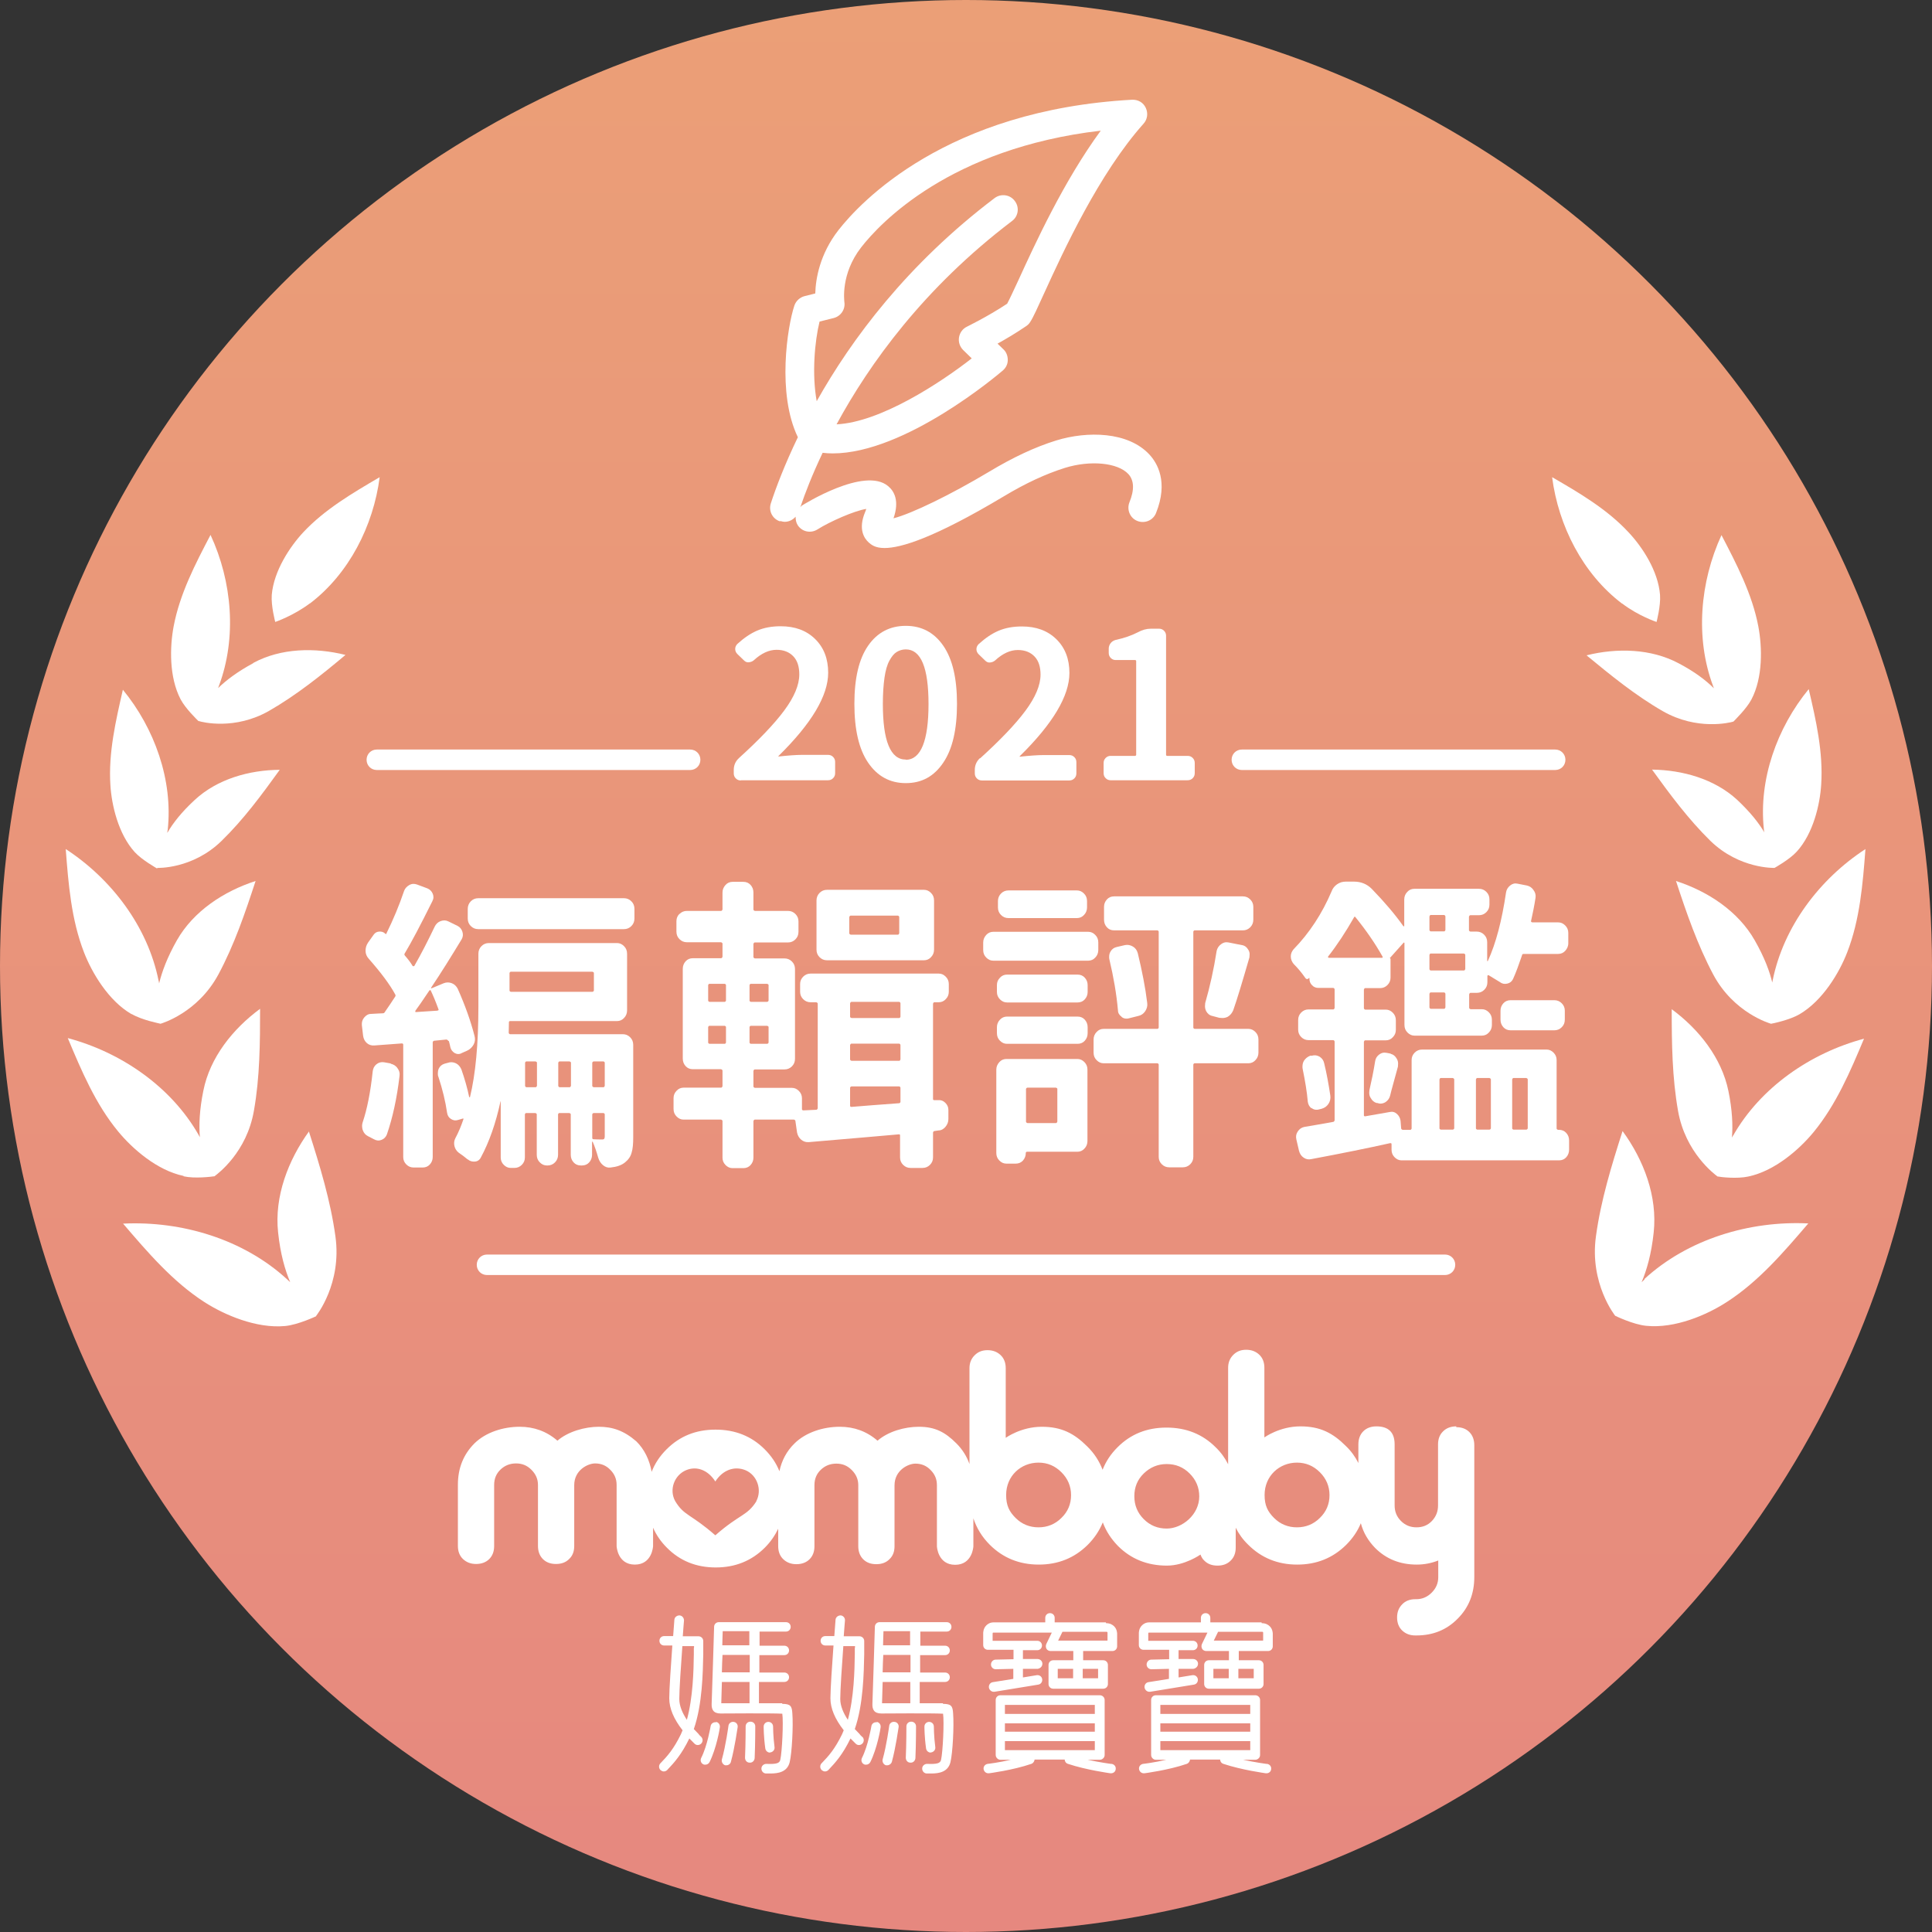 <?xml version="1.0" encoding="UTF-8"?><svg id="_層_2" xmlns="http://www.w3.org/2000/svg" xmlns:xlink="http://www.w3.org/1999/xlink" viewBox="0 0 94.34 94.34"><rect x="0" y="0" width="94.34" height="94.34" fill="#333333" stroke="none"/><defs><style>.cls-1{fill:#fff;}.cls-2{fill:url(#_命名漸層_98);}</style><linearGradient id="_命名漸層_98" x1="16.36" y1="55.1" x2="110.7" y2="55.1" gradientTransform="translate(-7.93 110.7) rotate(-90)" gradientUnits="userSpaceOnUse"><stop offset="0" stop-color="#e6887f"/><stop offset="1" stop-color="#eb9f77"/></linearGradient></defs><g id="_層_4"><circle class="cls-2" cx="47.17" cy="47.17" r="47.17"/><g><path class="cls-1" d="M38.1,25.44c.07,.02,.15,.04,.22,.04,.21,0,.4-.1,.53-.25,0,.14,.02,.28,.1,.41,.21,.33,.64,.42,.97,.21,.6-.38,1.8-.91,2.38-1-.01,.04-.03,.09-.05,.14-.36,.85-.05,1.3,.17,1.5,.12,.1,.3,.27,.77,.27,.79,0,2.39-.47,5.82-2.52,1.08-.65,2.06-1.1,2.98-1.39,1.25-.39,2.59-.26,3.11,.3,.28,.31,.3,.77,.05,1.38-.14,.36,.03,.77,.39,.91,.36,.14,.77-.03,.91-.39,.61-1.52,.06-2.44-.32-2.85-1.04-1.13-3.04-1.16-4.56-.69-1.03,.32-2.1,.82-3.28,1.53-1.89,1.13-3.77,2.04-4.66,2.27,.3-.86,.03-1.33-.26-1.57-1.15-.98-4.17,.92-4.2,.94-.04,.02-.06,.06-.09,.09,.23-.68,.58-1.59,1.09-2.66,.16,.02,.33,.03,.49,.03,3.55,0,8.1-3.87,8.31-4.05,.15-.13,.24-.31,.24-.51,0-.2-.07-.39-.21-.52l-.29-.28c.4-.22,.89-.51,1.39-.85,.08-.05,.15-.12,.2-.2,.16-.24,.37-.72,.7-1.44,.93-2.04,2.67-5.82,4.84-8.25,.19-.21,.23-.51,.11-.77-.12-.26-.37-.41-.67-.4-9.07,.5-13.27,5-14.34,6.37-.91,1.17-1.11,2.37-1.13,3.09l-.52,.13c-.23,.06-.42,.23-.5,.46-.34,1.02-.86,4.3,.17,6.43-.64,1.33-1.07,2.46-1.32,3.23-.12,.37,.08,.76,.45,.88Zm1.93-9.74l.68-.17c.35-.09,.58-.43,.52-.79,0-.06-.19-1.36,.82-2.66,.91-1.17,4.33-4.84,11.7-5.7-1.81,2.47-3.21,5.53-4.02,7.3-.23,.49-.43,.93-.55,1.15-1,.66-1.95,1.11-1.96,1.12-.21,.1-.35,.29-.39,.52-.04,.23,.04,.46,.2,.62l.42,.41c-1.55,1.21-4.47,3.12-6.6,3.22,1.6-2.95,4.26-6.66,8.57-9.93,.31-.23,.37-.67,.13-.98-.23-.31-.67-.37-.98-.14-4.28,3.24-7,6.91-8.69,9.92-.24-1.31-.1-2.92,.14-3.89Z"/><path class="cls-1" d="M22.84,56.61c.1,.09,.22,.12,.35,.11,.13-.01,.23-.08,.29-.2,.41-.76,.73-1.67,.96-2.74h.01v2.74c0,.14,.05,.26,.15,.36,.1,.1,.21,.15,.34,.15h.18c.14,0,.26-.05,.36-.15,.1-.1,.15-.22,.15-.36v-2.11s.02-.06,.06-.06h.45s.07,.02,.07,.06v1.98c0,.15,.05,.27,.15,.37,.1,.1,.21,.15,.34,.15h.04c.14,0,.26-.05,.36-.15,.1-.1,.15-.23,.15-.37v-1.98s.02-.06,.06-.06h.49s.07,.02,.07,.06v1.98c0,.15,.05,.27,.14,.37,.09,.1,.21,.15,.35,.15h.06c.14,0,.26-.05,.35-.15,.09-.1,.14-.23,.14-.37v-.64s.03,0,.03,0c.1,.23,.19,.49,.27,.78,.05,.16,.13,.28,.24,.37s.23,.13,.37,.11c.29-.03,.53-.11,.7-.25,.16-.13,.27-.28,.32-.47,.06-.19,.08-.44,.08-.76v-4.51c0-.15-.05-.27-.15-.37s-.22-.15-.36-.15h-5.51s-.06-.02-.06-.07c0-.13,.01-.3,.01-.51,0-.04,.02-.06,.06-.06h5.22c.13,0,.25-.05,.34-.15,.1-.1,.15-.23,.15-.37v-2.77c0-.15-.05-.27-.15-.37-.1-.1-.21-.15-.34-.15h-6.26c-.14,0-.26,.05-.36,.15-.1,.1-.15,.23-.15,.37v2.58c0,1.84-.14,3.31-.41,4.42,0,0-.02,.01-.02,.01s-.01,0-.02-.01c-.09-.44-.22-.89-.38-1.35-.06-.14-.15-.24-.27-.3-.13-.06-.26-.07-.4-.02l-.15,.04c-.13,.04-.23,.12-.29,.25-.03,.08-.04,.15-.04,.22,0,.06,0,.12,.03,.18,.2,.61,.34,1.19,.42,1.74,.02,.14,.08,.24,.19,.31,.11,.07,.22,.09,.34,.05l.24-.07s.02,0,.03,0c0,0,0,.02,0,.03-.11,.33-.24,.64-.39,.92-.07,.13-.08,.26-.05,.39,.03,.13,.1,.24,.2,.32,.16,.11,.31,.22,.45,.34Zm6.08-4.72s.02-.06,.07-.06h.48s.06,.02,.06,.06v1.13s-.02,.07-.06,.07h-.48s-.07-.02-.07-.07v-1.13Zm0,2.52s.02-.06,.07-.06h.48s.06,.02,.06,.06v1.08c0,.1-.03,.15-.1,.15-.17,0-.31,0-.44-.01-.05,0-.07-.02-.07-.07v-1.14Zm-1.66-2.52s.02-.06,.06-.06h.49s.07,.02,.07,.06v1.13s-.02,.07-.07,.07h-.49s-.06-.02-.06-.07v-1.13Zm-1.62,0s.02-.06,.06-.06h.45s.07,.02,.07,.06v1.13s-.02,.07-.07,.07h-.45s-.06-.02-.06-.07v-1.13Zm-.76-4.38s.02-.06,.06-.06h3.99s.07,.02,.07,.06v.86s-.02,.06-.07,.06h-3.99s-.06-.02-.06-.06v-.86Z"/><path class="cls-1" d="M21.92,50.84c.03,.1,.05,.2,.07,.29,.03,.13,.1,.22,.21,.29,.11,.06,.23,.07,.35,0l.27-.12c.14-.07,.24-.17,.31-.3,.07-.13,.08-.27,.04-.42-.18-.7-.45-1.47-.82-2.3-.07-.13-.16-.22-.29-.27-.13-.05-.26-.05-.39,0l-.6,.25s-.02,0-.02,0c0,0,0-.02,0-.03,.49-.73,.98-1.52,1.49-2.36,.07-.12,.08-.24,.04-.37-.04-.13-.12-.23-.24-.29l-.45-.22c-.12-.06-.25-.06-.38-.01-.13,.05-.22,.14-.28,.26-.32,.67-.65,1.32-1,1.93,0,0-.02,.01-.04,.01-.01,0-.03,0-.04-.01-.1-.17-.23-.34-.38-.51-.03-.04-.03-.07-.01-.1,.32-.53,.77-1.38,1.35-2.55,.07-.13,.07-.25,.02-.37-.05-.12-.14-.21-.26-.26l-.51-.19c-.06-.02-.11-.03-.17-.03-.07,0-.14,.02-.21,.06-.12,.07-.21,.17-.25,.29-.24,.71-.53,1.4-.86,2.07,0,.04-.03,.04-.06,.01-.08-.08-.18-.11-.3-.1s-.2,.06-.27,.16l-.27,.38c-.08,.12-.12,.25-.12,.4,0,.15,.06,.28,.16,.39,.6,.68,1.03,1.26,1.29,1.74,.02,.04,.02,.07,0,.1-.15,.23-.32,.49-.51,.76-.02,.04-.05,.06-.1,.06-.14,0-.33,.02-.58,.03-.13,0-.24,.07-.33,.18s-.12,.23-.11,.37l.06,.51c.02,.15,.08,.27,.18,.36,.1,.09,.22,.13,.37,.12l1.35-.1s.06,0,.06,.06v5.49c0,.14,.05,.26,.15,.36,.1,.1,.22,.15,.36,.15h.44c.14,0,.26-.05,.35-.15,.09-.1,.14-.22,.14-.36v-5.61s.02-.07,.07-.07l.6-.06s.08,.02,.08,.06Zm-.55-1.49l-1.07,.07s-.02,0-.02-.02c0-.01,0-.03,0-.04,.14-.19,.37-.52,.69-1,0,0,.02-.01,.04-.01,.01,0,.02,0,.02,.01,.12,.25,.25,.56,.38,.92,.02,.04,0,.06-.04,.06Z"/><path class="cls-1" d="M19.09,51.93l-.34-.06c-.14-.02-.26,.01-.37,.1s-.16,.2-.18,.34c-.11,1.04-.28,1.87-.49,2.49-.02,.06-.03,.12-.03,.18,0,.07,.01,.14,.04,.22,.05,.13,.13,.22,.25,.28,.1,.05,.2,.1,.29,.15,.12,.07,.25,.08,.37,.03,.13-.05,.21-.14,.26-.26,.28-.81,.49-1.76,.62-2.86,.02-.14-.01-.26-.1-.38-.08-.12-.2-.19-.34-.22Z"/><path class="cls-1" d="M30.47,43.86h-7.12c-.14,0-.26,.05-.36,.15-.1,.1-.15,.23-.15,.37v.47c0,.15,.05,.27,.15,.37s.22,.15,.36,.15h7.12c.14,0,.26-.05,.36-.15s.15-.22,.15-.37v-.47c0-.15-.05-.27-.15-.37-.1-.1-.22-.15-.36-.15Z"/><path class="cls-1" d="M33.18,44.62c-.1,.1-.15,.22-.15,.36v.51c0,.15,.05,.27,.15,.37s.22,.15,.36,.15h1.67s.07,.02,.07,.07v.64s-.02,.07-.07,.07h-1.38c-.14,0-.26,.05-.35,.15s-.14,.22-.14,.37v4.38c0,.15,.05,.27,.14,.37s.21,.15,.35,.15h1.38s.07,.02,.07,.07v.76s-.02,.07-.07,.07h-1.83c-.13,0-.25,.05-.34,.15-.1,.1-.15,.22-.15,.36v.53c0,.15,.05,.27,.15,.37s.21,.15,.34,.15h1.83s.07,.02,.07,.07v1.79c0,.14,.05,.26,.15,.36,.1,.1,.21,.15,.34,.15h.53c.14,0,.26-.05,.35-.15,.09-.1,.14-.22,.14-.36v-1.79s.02-.07,.07-.07h1.91s.07,.02,.07,.07l.08,.56c.03,.15,.1,.26,.2,.35,.11,.09,.23,.13,.37,.12,2.31-.2,3.77-.32,4.4-.38,.04,0,.06,0,.06,.06v1.07c0,.14,.05,.26,.15,.36,.1,.1,.22,.15,.36,.15h.59c.14,0,.26-.05,.36-.15,.1-.1,.15-.22,.15-.36v-1.22s.02-.07,.06-.07l.2-.03c.14,0,.26-.07,.35-.18,.09-.11,.14-.23,.14-.38v-.44c0-.14-.05-.25-.15-.35-.1-.1-.21-.14-.34-.13h-.2s-.06,0-.06-.04v-4.67s.02-.07,.06-.07h.22c.13,0,.25-.05,.34-.15,.1-.1,.15-.22,.15-.36v-.38c0-.14-.05-.26-.15-.36-.1-.1-.21-.15-.34-.15h-6.26c-.14,0-.26,.05-.36,.15-.1,.1-.15,.22-.15,.36v.38c0,.14,.05,.26,.15,.36,.1,.1,.22,.15,.36,.15h.28s.07,.02,.07,.07v5.11s-.02,.07-.07,.07l-.63,.03s-.07,0-.07-.06v-.53c0-.14-.05-.26-.15-.36-.1-.1-.21-.15-.34-.15h-1.81s-.07-.02-.07-.07v-.76s.02-.07,.07-.07h1.45c.14,0,.26-.05,.36-.15s.15-.22,.15-.37v-4.38c0-.15-.05-.27-.15-.37s-.22-.15-.36-.15h-1.45s-.07-.02-.07-.07v-.64s.02-.07,.07-.07h1.62c.14,0,.26-.05,.36-.15s.15-.22,.15-.37v-.51c0-.14-.05-.26-.15-.36-.1-.1-.22-.15-.36-.15h-1.62s-.07-.02-.07-.07v-.83c0-.15-.05-.27-.14-.37s-.21-.15-.35-.15h-.53c-.13,0-.25,.05-.34,.15s-.15,.22-.15,.37v.83s-.02,.07-.07,.07h-1.67c-.14,0-.26,.05-.36,.15Zm8.33,4.37s.02-.07,.07-.07h2.33s.06,.02,.06,.07v.66s-.02,.06-.06,.06h-2.33s-.07-.02-.07-.06v-.66Zm0,2.04s.02-.07,.07-.07h2.33s.06,.02,.06,.07v.7s-.02,.07-.06,.07h-2.33s-.07-.02-.07-.07v-.7Zm0,2.08s.02-.06,.07-.06h2.33s.06,.02,.06,.06v.7s-.02,.06-.06,.06c-.96,.07-1.73,.13-2.33,.18-.05,0-.07-.02-.07-.06v-.88Zm-4.91-5.01s.02-.06,.06-.06h.8s.07,.02,.07,.06v.76s-.02,.06-.07,.06h-.8s-.06-.02-.06-.06v-.76Zm0,2.05s.02-.06,.06-.06h.8s.07,.02,.07,.06v.76s-.02,.06-.07,.06h-.8s-.06-.02-.06-.06v-.76Zm-1.15,.76s-.02,.06-.06,.06h-.75s-.06-.02-.06-.06v-.76s.02-.06,.06-.06h.75s.06,.02,.06,.06v.76Zm-.06-2.87s.06,.02,.06,.06v.76s-.02,.06-.06,.06h-.75s-.06-.02-.06-.06v-.76s.02-.06,.06-.06h.75Z"/><path class="cls-1" d="M40.38,43.45c-.14,0-.26,.05-.36,.15-.1,.1-.15,.23-.15,.37v2.4c0,.15,.05,.27,.15,.37,.1,.1,.22,.15,.36,.15h4.74c.13,0,.25-.05,.34-.15,.1-.1,.15-.23,.15-.37v-2.4c0-.15-.05-.27-.15-.37-.1-.1-.21-.15-.34-.15h-4.74Zm3.53,2.12s-.02,.07-.06,.07h-2.31s-.07-.02-.07-.07v-.79s.02-.07,.07-.07h2.31s.06,.02,.06,.07v.79Z"/><path class="cls-1" d="M52.59,43.48h-3.35c-.14,0-.26,.05-.36,.15-.1,.1-.15,.23-.15,.37v.31c0,.15,.05,.27,.15,.37,.1,.1,.22,.15,.36,.15h3.35c.13,0,.25-.05,.34-.15,.1-.1,.15-.23,.15-.37v-.31c0-.15-.05-.27-.15-.37-.1-.1-.21-.15-.34-.15Z"/><path class="cls-1" d="M60.96,50.24h-2.63s-.06-.02-.06-.06v-4.69s.02-.06,.06-.06h2.36c.14,0,.26-.05,.36-.15,.1-.1,.15-.23,.15-.37v-.63c0-.14-.05-.26-.15-.36-.1-.1-.22-.15-.36-.15h-6.29c-.14,0-.26,.05-.35,.15-.09,.1-.14,.22-.14,.36v.63c0,.15,.05,.27,.14,.37,.09,.1,.21,.15,.35,.15h2.12s.06,.02,.06,.06v4.69s-.02,.06-.06,.06h-2.63c-.13,0-.25,.05-.34,.15-.1,.1-.15,.23-.15,.37v.64c0,.15,.05,.27,.15,.37,.1,.1,.21,.15,.34,.15h2.63s.06,.02,.06,.06v4.51c0,.14,.05,.26,.15,.36,.1,.1,.22,.15,.36,.15h.67c.14,0,.26-.05,.36-.15,.1-.1,.15-.22,.15-.36v-4.51s.02-.06,.06-.06h2.63c.13,0,.25-.05,.34-.15,.1-.1,.15-.23,.15-.37v-.64c0-.15-.05-.27-.15-.37-.1-.1-.21-.15-.34-.15Z"/><path class="cls-1" d="M54.76,49.65c.07,.06,.15,.09,.24,.09,.04,0,.07,0,.1-.01l.48-.12c.14-.03,.25-.1,.34-.23,.08-.12,.12-.26,.1-.4-.09-.75-.25-1.56-.46-2.43-.04-.15-.12-.26-.24-.33-.12-.07-.25-.1-.39-.07l-.39,.09c-.14,.03-.24,.1-.31,.22-.05,.08-.07,.17-.07,.26,0,.04,0,.08,.01,.12,.21,.88,.35,1.71,.42,2.49,0,.14,.07,.24,.18,.32Z"/><path class="cls-1" d="M60.64,46.15l-.65-.13s-.07-.01-.1-.01c-.09,0-.18,.03-.27,.1-.11,.08-.18,.19-.21,.32-.14,.9-.33,1.75-.56,2.55,0,.05-.01,.1-.01,.15,0,.09,.02,.17,.06,.25,.07,.12,.16,.2,.3,.23l.34,.09c.06,0,.11,.01,.16,.01,.08,0,.17-.02,.25-.06,.12-.07,.21-.18,.27-.32,.18-.51,.44-1.37,.79-2.58,0-.05,.01-.1,.01-.15,0-.08-.02-.16-.07-.23-.07-.12-.16-.19-.29-.22Z"/><path class="cls-1" d="M52.61,51.71h-3.47c-.13,0-.25,.05-.34,.15s-.15,.22-.15,.37v4.07c0,.15,.05,.27,.15,.37,.1,.1,.21,.15,.34,.15h.46c.14,0,.26-.05,.35-.15,.09-.1,.14-.23,.14-.37,0-.04,.02-.06,.07-.06h2.45c.13,0,.25-.05,.34-.15,.1-.1,.15-.23,.15-.37v-3.49c0-.15-.05-.27-.15-.37s-.21-.15-.34-.15Zm-.98,3.06s-.02,.07-.07,.07h-1.39s-.07-.02-.07-.07v-1.6s.02-.06,.07-.06h1.39s.07,.02,.07,.06v1.6Z"/><path class="cls-1" d="M53.48,46.76c.1-.1,.15-.23,.15-.37v-.37c0-.15-.05-.27-.15-.37-.1-.1-.21-.15-.34-.15h-4.64c-.13,0-.25,.05-.34,.15s-.15,.22-.15,.37v.37c0,.15,.05,.27,.15,.37,.1,.1,.21,.15,.34,.15h4.64c.13,0,.25-.05,.34-.15Z"/><path class="cls-1" d="M53.11,48.1c0-.14-.05-.26-.14-.36-.09-.1-.21-.15-.35-.15h-3.45c-.13,0-.25,.05-.34,.15-.1,.1-.15,.22-.15,.36v.34c0,.14,.05,.26,.15,.36,.1,.1,.21,.15,.34,.15h3.45c.14,0,.26-.05,.35-.15,.09-.1,.14-.22,.14-.36v-.34Z"/><path class="cls-1" d="M53.11,50.16c0-.15-.05-.27-.14-.37-.09-.1-.21-.15-.35-.15h-3.45c-.13,0-.25,.05-.34,.15-.1,.1-.15,.23-.15,.37v.29c0,.15,.05,.27,.15,.37s.21,.15,.34,.15h3.45c.14,0,.26-.05,.35-.15s.14-.22,.14-.37v-.29Z"/><path class="cls-1" d="M73.76,48.84c-.14,0-.26,.05-.35,.15-.09,.1-.14,.22-.14,.36v.44c0,.15,.05,.27,.14,.37s.21,.15,.35,.15h2.14c.14,0,.26-.05,.36-.15s.15-.22,.15-.37v-.44c0-.14-.05-.26-.15-.36-.1-.1-.22-.15-.36-.15h-2.14Z"/><path class="cls-1" d="M67.91,51.45l-.2-.04s-.08-.01-.11-.01c-.08,0-.17,.03-.25,.09-.11,.08-.18,.19-.2,.32-.08,.51-.18,.98-.28,1.42,0,.04-.01,.08-.01,.12,0,.1,.02,.19,.07,.26,.07,.13,.16,.21,.29,.25h.04s.09,.03,.14,.03c.08,0,.17-.02,.25-.07,.12-.08,.2-.19,.23-.32s.09-.36,.18-.68,.15-.56,.2-.73c0-.05,.01-.1,.01-.15,0-.09-.02-.17-.07-.25-.07-.12-.16-.2-.29-.23Z"/><path class="cls-1" d="M64.04,54.1c.07,.06,.15,.09,.24,.09,.03,0,.06,0,.1-.01l.16-.04c.14-.04,.25-.12,.33-.24,.08-.12,.11-.26,.09-.4-.08-.53-.17-1.05-.3-1.58-.03-.14-.1-.24-.22-.32-.12-.07-.25-.09-.38-.05h-.08c-.13,.05-.23,.13-.31,.25-.05,.09-.07,.18-.07,.28,0,.04,0,.08,.01,.12,.12,.59,.21,1.12,.25,1.6,.02,.14,.08,.24,.18,.32Z"/><path class="cls-1" d="M76.16,55.17h-.08s-.07-.02-.07-.06v-3.35c0-.14-.05-.26-.15-.36-.1-.1-.21-.15-.34-.15h-6.08c-.14,0-.26,.05-.36,.15-.1,.1-.15,.22-.15,.36v3.35s-.02,.06-.06,.06h-.38s-.06-.02-.07-.06l-.03-.38c-.02-.14-.08-.25-.18-.34-.1-.09-.22-.12-.35-.09l-1.2,.21s-.06,0-.06-.04v-3.6s.02-.07,.06-.07h1.01c.13,0,.25-.05,.34-.15,.1-.1,.15-.22,.15-.36v-.47c0-.15-.05-.27-.15-.37s-.21-.15-.34-.15h-1.01s-.06-.02-.06-.07v-.91s.02-.07,.06-.07h.73c.14,0,.26-.05,.36-.15,.1-.1,.15-.22,.15-.36v-.92s-.01-.03-.04-.03h0l.68-.76s.02-.01,.03,0c0,0,.01,.01,.01,.02v4c0,.15,.05,.27,.15,.37,.1,.1,.21,.15,.34,.15h3.29c.13,0,.25-.05,.34-.15,.1-.1,.15-.23,.15-.37v-.25c0-.15-.05-.27-.15-.37s-.21-.15-.34-.15h-.55s-.07-.02-.07-.07v-.66s.02-.07,.07-.07h.31c.14,0,.26-.05,.36-.15s.15-.22,.15-.37v-.31s.02-.05,.06-.03c.2,.12,.38,.23,.56,.34,.1,.08,.22,.1,.35,.07,.13-.03,.22-.1,.28-.22,.15-.33,.29-.72,.44-1.16,0-.05,.04-.07,.08-.07h1.69c.13,0,.25-.05,.34-.15s.15-.22,.15-.37v-.51c0-.14-.05-.26-.15-.36-.1-.1-.21-.15-.34-.15h-1.27s-.07-.02-.06-.06c.08-.36,.16-.74,.22-1.14,.02-.14-.01-.26-.1-.38-.08-.12-.19-.19-.32-.22l-.46-.09c-.13-.03-.25,0-.36,.09-.11,.09-.18,.2-.2,.34-.2,1.36-.49,2.48-.89,3.35,0,0-.02,0-.03,0v-.92c0-.15-.05-.27-.15-.37s-.22-.15-.36-.15h-.31s-.07-.02-.07-.07v-.66s.02-.07,.07-.07h.42c.14,0,.26-.05,.36-.15s.15-.22,.15-.37v-.25c0-.15-.05-.27-.15-.37-.1-.1-.22-.15-.36-.15h-3.16c-.13,0-.25,.05-.34,.15-.1,.1-.15,.23-.15,.37v1.29s0,.02-.01,.02c0,0-.02,0-.03,0-.4-.57-.92-1.18-1.55-1.83-.23-.23-.52-.35-.86-.35h-.41c-.15,0-.29,.04-.42,.13-.13,.09-.22,.21-.27,.35-.46,1.08-1.08,2.03-1.86,2.83-.08,.1-.13,.21-.13,.34,0,.14,.05,.26,.14,.37,.21,.21,.4,.44,.56,.67,.06,.09,.12,.09,.2,.01,0,0,.01,0,.01,.01v.03c0,.13,.04,.23,.13,.32,.08,.09,.19,.13,.31,.13h.73s.06,.02,.06,.07v.91s-.02,.07-.06,.07h-1.21c-.14,0-.26,.05-.36,.15s-.15,.22-.15,.37v.47c0,.14,.05,.26,.15,.36,.1,.1,.22,.15,.36,.15h1.21s.06,.02,.06,.07v3.85s-.02,.06-.06,.07c-.6,.11-1.08,.19-1.43,.25-.13,.03-.23,.1-.31,.22s-.1,.24-.07,.38l.13,.56c.04,.15,.11,.26,.23,.34s.24,.1,.37,.07c1.49-.28,2.78-.54,3.85-.78,.05,0,.07,0,.07,.06v.26c0,.15,.05,.27,.15,.37,.1,.1,.21,.15,.34,.15h7.69c.14,0,.26-.05,.35-.15,.09-.1,.14-.23,.14-.37v-.45c0-.15-.05-.27-.14-.37-.09-.1-.21-.15-.35-.15Zm-6.36-10.42s.02-.07,.06-.07h.66s.06,.02,.06,.07v.66s-.02,.07-.06,.07h-.66s-.06-.02-.06-.07v-.66Zm0,1.88s.02-.07,.06-.07h1.62s.07,.02,.07,.07v.69s-.02,.07-.07,.07h-1.62s-.06-.02-.06-.07v-.69Zm0,1.9s.02-.07,.06-.07h.66s.06,.02,.06,.07v.66s-.02,.07-.06,.07h-.66s-.06-.02-.06-.07v-.66Zm-4.92-1.76s-.05-.02-.03-.06c.44-.56,.86-1.2,1.27-1.92,.02-.04,.04-.04,.07,0,.52,.64,.96,1.28,1.32,1.92,.02,.04,0,.06-.03,.06h-2.6Zm6.13,8.33s-.02,.06-.07,.06h-.59s-.06-.02-.06-.06v-2.39s.02-.07,.06-.07h.59s.07,.02,.07,.07v2.39Zm1.79,0s-.02,.06-.07,.06h-.6s-.06-.02-.06-.06v-2.39s.02-.07,.06-.07h.6s.07,.02,.07,.07v2.39Zm1.8,0s-.02,.06-.07,.06h-.63s-.06-.02-.06-.06v-2.39s.02-.07,.06-.07h.63s.07,.02,.07,.07v2.39Z"/><path class="cls-1" d="M15.1,55.23c-1.03,1.42-1.71,3.2-1.52,4.95,.11,1.05,.34,1.84,.59,2.43-.05-.05-.1-.09-.15-.14-2.12-1.95-5.13-2.86-8.01-2.72,1.2,1.4,2.42,2.83,3.97,3.83,.98,.63,2.54,1.3,3.94,1.17,.64-.06,1.52-.48,1.52-.48v-.02h0s1.26-1.56,.94-3.87c-.24-1.75-.76-3.45-1.3-5.14Z"/><path class="cls-1" d="M8.97,57.44c.54,.12,1.35,.02,1.48,0h.02c.17-.13,1.58-1.17,1.93-3.21,.29-1.64,.3-3.31,.3-4.97-1.33,.98-2.45,2.38-2.77,4-.19,.93-.22,1.68-.17,2.27-.02-.04-.04-.07-.06-.11-1.34-2.35-3.77-4.03-6.39-4.73,.67,1.6,1.36,3.23,2.46,4.56,.7,.85,1.9,1.9,3.19,2.17Z"/><path class="cls-1" d="M6.44,49.52c.49,.29,1.33,.45,1.4,.47h0c.06-.02,1.81-.53,2.82-2.4,.78-1.45,1.31-3.01,1.82-4.57-1.55,.5-3.03,1.47-3.84,2.89-.47,.83-.73,1.53-.87,2.11,0-.05-.02-.1-.03-.15-.53-2.62-2.29-4.95-4.53-6.41,.13,1.71,.27,3.44,.89,5.04,.39,1.01,1.2,2.37,2.32,3.02Z"/><path class="cls-1" d="M7.68,42.38h0s1.71,.07,3.13-1.31c1.08-1.05,1.97-2.26,2.85-3.48-1.49,.01-3.05,.45-4.15,1.47-.65,.6-1.07,1.14-1.34,1.61,0-.05,.01-.1,.02-.15,.26-2.43-.64-4.95-2.19-6.84-.35,1.53-.71,3.08-.61,4.65,.06,.99,.39,2.4,1.19,3.28,.36,.39,1.05,.77,1.09,.8Z"/><path class="cls-1" d="M12.37,32.38c-.78,.42-1.33,.84-1.72,1.22,.01-.04,.03-.07,.04-.11,.88-2.35,.65-5.09-.41-7.37-.75,1.43-1.5,2.88-1.8,4.46-.19,1-.23,2.48,.34,3.57,.24,.45,.78,.97,.87,1.06h.02c.18,.06,1.77,.45,3.43-.5,1.34-.77,2.55-1.74,3.73-2.73-1.49-.37-3.15-.34-4.5,.39Z"/><path class="cls-1" d="M15.13,29.47c1.91-1.45,3.1-3.79,3.41-6.17-1.33,.78-2.68,1.57-3.73,2.69-.66,.71-1.44,1.89-1.54,3.06-.04,.54,.17,1.32,.17,1.32,0,0,.88-.3,1.68-.9Z"/><path class="cls-1" d="M80.31,62.47c-.05,.05-.1,.09-.15,.14,.25-.59,.48-1.38,.59-2.43,.19-1.75-.48-3.53-1.52-4.95-.54,1.69-1.06,3.38-1.3,5.14-.32,2.31,.94,3.88,.94,3.88h0s.88,.43,1.52,.49c1.4,.14,2.96-.53,3.94-1.17,1.55-1,2.77-2.43,3.97-3.83-2.88-.14-5.89,.77-8.01,2.72Z"/><path class="cls-1" d="M84.63,55.44s-.04,.07-.06,.11c.05-.59,.02-1.34-.17-2.27-.33-1.62-1.44-3.02-2.77-4,0,1.66,.02,3.33,.31,4.97,.36,2.03,1.77,3.08,1.93,3.2h.02c.13,.03,.94,.12,1.48,0,1.29-.27,2.49-1.32,3.19-2.17,1.1-1.34,1.79-2.96,2.46-4.56-2.62,.7-5.05,2.38-6.39,4.73Z"/><path class="cls-1" d="M86.55,48.02c-.13-.57-.39-1.27-.87-2.11-.81-1.42-2.29-2.39-3.84-2.89,.51,1.56,1.05,3.12,1.82,4.57,1,1.87,2.75,2.38,2.82,2.4h0c.07-.01,.91-.18,1.4-.47,1.12-.66,1.93-2.01,2.32-3.02,.62-1.6,.76-3.33,.89-5.04-2.24,1.46-4,3.79-4.53,6.41-.01,.05-.02,.1-.03,.15Z"/><path class="cls-1" d="M86.16,40.66c-.27-.47-.7-1.01-1.34-1.61-1.1-1.01-2.65-1.45-4.15-1.47,.88,1.22,1.78,2.43,2.85,3.48,1.42,1.38,3.13,1.32,3.13,1.32h0s.74-.41,1.09-.8c.8-.88,1.13-2.29,1.19-3.28,.1-1.56-.25-3.12-.61-4.65-1.55,1.89-2.45,4.41-2.19,6.84,0,.05,.01,.1,.02,.15Z"/><path class="cls-1" d="M84.63,35.23h.02c.09-.1,.63-.62,.87-1.07,.57-1.08,.53-2.56,.34-3.57-.3-1.58-1.06-3.04-1.8-4.46-1.05,2.28-1.29,5.02-.41,7.37,.01,.04,.03,.07,.04,.11-.39-.39-.94-.81-1.72-1.22-1.35-.72-3.01-.76-4.5-.39,1.19,.98,2.39,1.96,3.73,2.73,1.67,.95,3.25,.56,3.43,.51Z"/><path class="cls-1" d="M79.21,29.47c.8,.61,1.68,.9,1.68,.9,0,0,.21-.79,.17-1.32-.09-1.17-.87-2.35-1.54-3.06-1.05-1.13-2.4-1.92-3.73-2.69,.31,2.38,1.5,4.72,3.41,6.17Z"/><path class="cls-1" d="M71.11,69.65c-.26,0-.48,.08-.64,.24-.17,.16-.25,.38-.25,.64v2.98c0,.3-.1,.55-.3,.76s-.45,.31-.75,.31-.55-.1-.76-.31-.31-.46-.31-.76v-2.98c0-.59-.3-.88-.89-.88-.26,0-.48,.08-.64,.24-.16,.16-.24,.38-.24,.64v.91c-.15-.3-.35-.58-.61-.83-.64-.64-1.26-.96-2.22-.96-1.02,0-1.76,.54-1.76,.54v-3.4c0-.26-.08-.48-.25-.64s-.38-.24-.64-.24-.46,.08-.63,.25c-.17,.17-.25,.38-.25,.63v4.71c-.15-.3-.35-.58-.61-.83-.64-.64-1.44-.96-2.4-.96s-1.75,.32-2.39,.96c-.33,.33-.57,.69-.73,1.1-.16-.42-.41-.81-.75-1.14-.64-.64-1.26-.96-2.22-.96-1.02,0-1.76,.54-1.76,.54v-3.4c0-.26-.08-.48-.25-.64s-.38-.24-.64-.24-.46,.08-.63,.25c-.17,.17-.25,.38-.25,.63v4.68c-.13-.37-.34-.71-.64-1.01-.54-.54-1.03-.81-1.83-.81-.7,0-1.5,.23-2.02,.68-.53-.46-1.15-.68-1.84-.68-.81,0-1.66,.27-2.21,.81-.39,.38-.63,.84-.74,1.36-.16-.4-.4-.75-.72-1.07-.64-.64-1.44-.96-2.4-.96s-1.75,.32-2.39,.96c-.33,.33-.57,.69-.73,1.1-.1-.57-.35-1.1-.75-1.49-.6-.52-1.16-.71-1.83-.71s-1.5,.23-2.02,.68c-.53-.46-1.15-.68-1.84-.68-.81,0-1.66,.27-2.21,.81-.54,.54-.81,1.21-.81,2.02v2.99c0,.26,.08,.48,.25,.64,.17,.16,.38,.24,.64,.24s.48-.08,.64-.24c.16-.16,.24-.37,.24-.64v-2.98c0-.3,.1-.55,.31-.75s.46-.3,.76-.3,.54,.1,.75,.31,.32,.45,.32,.74v2.98c0,.26,.08,.48,.24,.64,.16,.16,.37,.24,.64,.24s.48-.08,.64-.24c.17-.16,.25-.37,.25-.64v-2.97c0-.74,.67-1.06,1.02-1.06,.29,0,.54,.1,.74,.31,.21,.21,.31,.45,.31,.74v2.99s.04,.9,.89,.9,.89-.9,.89-.9v-.9c.16,.36,.38,.68,.67,.97,.64,.65,1.44,.97,2.39,.97s1.75-.32,2.4-.97c.28-.28,.49-.59,.65-.92v.85c0,.26,.08,.48,.25,.64,.17,.16,.38,.24,.64,.24s.48-.08,.64-.24,.24-.37,.24-.64v-2.98c0-.3,.1-.55,.31-.75,.21-.2,.46-.3,.76-.3s.54,.1,.75,.31c.21,.21,.32,.45,.32,.74v2.98c0,.26,.08,.48,.24,.64,.16,.16,.37,.24,.64,.24s.48-.08,.64-.24c.17-.16,.25-.37,.25-.64v-2.97c0-.74,.67-1.06,1.02-1.06,.29,0,.54,.1,.74,.31,.21,.21,.31,.45,.31,.74v2.99s.04,.9,.89,.9,.89-.9,.89-.9v-1.37c.16,.48,.42,.91,.8,1.29,.64,.64,1.44,.97,2.39,.97s1.74-.32,2.39-.96c.33-.33,.57-.69,.74-1.1,.16,.43,.41,.81,.74,1.15,.64,.64,1.44,.96,2.39,.96,.88,0,1.64-.54,1.64-.54,.04,.11,.1,.22,.19,.3,.16,.16,.37,.24,.64,.24s.48-.08,.64-.24c.17-.16,.25-.38,.25-.64v-.97c.15,.3,.35,.58,.61,.83,.64,.64,1.44,.97,2.39,.97s1.74-.32,2.39-.96c.32-.32,.56-.67,.72-1.06,.12,.46,.36,.86,.7,1.21,.54,.54,1.22,.81,2.03,.81,.37,0,.72-.07,1.05-.2v.82c0,.29-.11,.54-.32,.75-.21,.21-.46,.32-.75,.32h-.05c-.26,0-.48,.08-.64,.25-.17,.17-.25,.38-.25,.64s.08,.48,.25,.64,.38,.24,.64,.24h.05c.81,0,1.48-.27,2.02-.82,.54-.54,.81-1.22,.81-2.03v-6.44c0-.26-.08-.48-.24-.64-.16-.16-.37-.24-.64-.24Zm-34.17,3.65c-.47,.74-.8,.61-2.01,1.67h0c-1.21-1.06-1.52-.94-1.96-1.67-.31-.56-.04-1.27,.53-1.51,.52-.22,1.07-.01,1.43,.55,.36-.56,.93-.77,1.47-.55,.58,.24,.82,.97,.53,1.51Zm14.89,.82c-.31,.31-.69,.46-1.12,.46s-.81-.15-1.12-.46c-.31-.31-.46-.61-.46-1.12,0-.93,.72-1.58,1.58-1.58,.44,0,.81,.16,1.12,.47,.31,.31,.47,.68,.47,1.12s-.16,.81-.47,1.11Zm5.14,.52c-.44,0-.81-.15-1.12-.46-.31-.31-.46-.68-.46-1.12s.15-.81,.46-1.11c.31-.3,.68-.46,1.12-.46s.81,.15,1.12,.46c.31,.31,.47,.68,.47,1.12,0,.89-.83,1.57-1.59,1.57Zm7.48-.52c-.31,.31-.69,.46-1.12,.46s-.81-.15-1.12-.46c-.31-.31-.46-.61-.46-1.12,0-.93,.72-1.58,1.58-1.58,.44,0,.81,.16,1.12,.47s.47,.68,.47,1.12-.16,.81-.47,1.11Z"/><path class="cls-1" d="M35.83,84.08c-.13-.02-.25,.07-.26,.2,0,0-.13,.96-.32,1.63-.03,.12,.04,.25,.16,.29,.02,0,.04,0,.06,0,.1,0,.2-.07,.22-.17,.19-.69,.32-1.65,.33-1.69,.02-.13-.07-.25-.2-.26Z"/><path class="cls-1" d="M36.64,84.07c-.13,0-.23,.1-.23,.23,0,.01,0,.89-.03,1.53,0,.13,.09,.24,.22,.24,0,0,.02,0,.03,0,.12,0,.21-.1,.22-.22,.03-.66,.03-1.54,.03-1.55,0-.13-.1-.23-.23-.23Z"/><path class="cls-1" d="M38.19,83.17h-1.13v-1.04h1.24c.13,0,.23-.1,.23-.23s-.1-.23-.23-.23h-1.22v-.85h1.22c.13,0,.23-.1,.23-.23s-.1-.23-.23-.23h-1.21v-.69h1.29c.13,0,.23-.1,.23-.23s-.1-.23-.23-.23h-3.28c-.13,0-.23,.1-.23,.23,0,.14-.11,3.49-.12,3.76-.01,.27,.08,.47,.44,.47,0,0,2.56-.02,3.01,.01,.06,.39-.01,1.88-.1,2.26-.04,.16-.19,.21-.68,.19-.13,0-.24,.1-.24,.23s.1,.24,.23,.24c.07,0,.14,0,.21,0,.38,0,.82-.07,.94-.55,.11-.45,.18-1.76,.13-2.39-.02-.35-.09-.46-.49-.46Zm-1.6,0h-1.37s.01-.45,.03-1.04h1.35v1.04Zm0-1.51h-1.34c0-.28,.02-.57,.03-.85h1.33v.85Zm0-1.32h-1.32c0-.29,.02-.54,.02-.69h1.3v.69Z"/><path class="cls-1" d="M34.26,84.83c-.09-.08-.15-.15-.15-.16-.07-.07-.15-.16-.23-.24,.42-1.21,.44-2.76,.46-3.65,0-.12,0-.22,0-.32,0-.13,0-.33,0-.33,0-.13-.11-.23-.23-.23h-.77c.03-.44,.06-.76,.06-.77,0-.13-.09-.24-.22-.25-.13,0-.24,.09-.25,.21,0,.04-.03,.36-.06,.8h-.44c-.13,0-.23,.1-.23,.23s.1,.23,.23,.23h.4c-.07,.95-.15,2.14-.15,2.58,0,.49,.22,1.01,.65,1.56-.03,.06-.05,.13-.08,.19-.35,.72-.65,1.06-1,1.42-.09,.09-.09,.24,0,.33,.05,.04,.1,.07,.16,.07,.06,0,.12-.02,.17-.07,.36-.38,.7-.76,1.08-1.54h0s.06,.06,.09,.09c0,0,.07,.07,.16,.16,.05,.05,.1,.07,.16,.07s.12-.02,.17-.07c.09-.09,.09-.24,0-.33Zm-.38-4.37c0,.09,0,.2,0,.32-.01,.78-.04,2.11-.34,3.2-.21-.32-.37-.67-.37-1.02,0-.43,.08-1.64,.15-2.58h.57v.08Z"/><path class="cls-1" d="M37.59,85.57s.02,0,.03,0c.13-.02,.22-.14,.2-.26-.07-.53-.07-1-.07-1,0-.13-.1-.23-.23-.23h0c-.13,0-.23,.1-.23,.23,0,.02,0,.51,.08,1.07,.02,.12,.12,.2,.23,.2Z"/><path class="cls-1" d="M34.97,84.1c-.13-.02-.25,.06-.27,.19,0,0-.16,.96-.46,1.55-.06,.12-.01,.26,.1,.31,.03,.02,.07,.02,.1,.02,.09,0,.17-.05,.21-.13,.33-.66,.5-1.64,.5-1.69,.02-.13-.06-.25-.19-.27Z"/><path class="cls-1" d="M45.44,85.57s.02,0,.03,0c.13-.02,.22-.14,.2-.26-.07-.53-.07-1-.07-1,0-.13-.1-.23-.23-.23h0c-.13,0-.23,.1-.23,.23,0,.02,0,.51,.08,1.07,.02,.12,.12,.2,.23,.2Z"/><path class="cls-1" d="M54,79.22h-2.5v-.22c0-.13-.1-.23-.23-.23s-.23,.1-.23,.23v.22h-2.51c-.19,0-.3,.08-.37,.15-.15,.15-.15,.35-.15,.38v.58c0,.13,.1,.23,.23,.23h1.25v.46l-.87,.02c-.13,0-.23,.11-.23,.24,0,.13,.11,.23,.23,.23h0l.86-.02v.49l-1,.16c-.13,.02-.21,.14-.19,.27,.02,.11,.12,.2,.23,.2,.01,0,.03,0,.04,0l2.14-.35c.13-.02,.21-.14,.19-.27-.02-.13-.14-.21-.27-.19l-.67,.11v-.42h.72c.13-.02,.23-.12,.23-.25s-.11-.23-.24-.23h-.71v-.43h.7c.13,0,.23-.1,.23-.23s-.1-.23-.23-.23h-.91s-.01,0-.02,0h-1.25v-.35s0-.04,.02-.05c0,0,.01,0,.04,0h2.83l-.27,.56c-.03,.07-.03,.16,.01,.23,.04,.07,.12,.11,.2,.11h1.11v.45h-.98c-.13,0-.23,.1-.23,.23v.93c0,.13,.1,.23,.23,.23h2.44c.13,0,.23-.1,.23-.23v-.93c0-.13-.1-.23-.23-.23h-.98v-.45h1.43c.13,0,.23-.1,.23-.23v-.62s0-.22-.15-.36c-.07-.07-.19-.15-.39-.15Zm-1.6,2.73h-.75v-.46h.75v.46Zm1.22-.46v.46h-.75v-.46h.75Zm.45-1.38h-2.4l.21-.43h2.13c.06,0,.06,.01,.07,.04v.38Z"/><path class="cls-1" d="M42.12,84.83c-.09-.08-.15-.15-.15-.16-.07-.07-.15-.16-.23-.24,.42-1.21,.44-2.76,.46-3.65,0-.12,0-.22,0-.32,0-.13,0-.33,0-.33,0-.13-.11-.23-.23-.23h-.77c.03-.44,.06-.76,.06-.77,.01-.13-.09-.24-.21-.25-.13,0-.24,.09-.25,.21,0,.04-.03,.36-.06,.8h-.44c-.13,0-.23,.1-.23,.23s.1,.23,.23,.23h.4c-.07,.95-.15,2.14-.15,2.58,0,.49,.22,1.01,.65,1.56-.03,.06-.05,.13-.08,.19-.35,.72-.65,1.06-1,1.42-.09,.09-.09,.24,0,.33,.05,.04,.1,.07,.16,.07,.06,0,.12-.02,.17-.07,.36-.38,.7-.76,1.08-1.54h0s.06,.06,.09,.09c0,0,.07,.07,.16,.16,.05,.05,.1,.07,.16,.07s.12-.02,.17-.07c.09-.09,.09-.24,0-.33Zm-.38-4.37c0,.09,0,.2,0,.32-.01,.78-.04,2.11-.34,3.2-.21-.32-.37-.67-.37-1.02,0-.43,.08-1.64,.15-2.58h.57v.08Z"/><path class="cls-1" d="M61.83,86.13s-.53-.07-1.13-.2h.59c.06,0,.12-.02,.17-.07s.07-.1,.07-.17v-1.77h0v-.91c0-.13-.11-.23-.23-.23h-4.86c-.13,0-.23,.1-.23,.23v2.68c0,.06,.02,.12,.07,.17s.1,.07,.17,.07h.5c-.6,.14-1.12,.2-1.13,.2-.13,.02-.22,.13-.2,.26,.02,.12,.12,.2,.23,.2h.03s1.17-.15,2.07-.46c.09-.03,.15-.12,.16-.21h1.47c0,.09,.06,.18,.16,.21,.9,.3,2.02,.45,2.07,.46h.03c.12,0,.22-.08,.23-.2,.02-.13-.07-.24-.2-.26Zm-5.17-2.88h4.39v.44h-4.39v-.44Zm0,.9h4.39v.41h-4.39v-.41Zm0,1.31v-.44h4.39v.44h-4.39Z"/><path class="cls-1" d="M46.04,83.17h-1.13v-1.04h1.24c.13,0,.23-.1,.23-.23s-.1-.23-.23-.23h-1.22v-.85h1.22c.13,0,.23-.1,.23-.23s-.1-.23-.23-.23h-1.21v-.69h1.29c.13,0,.23-.1,.23-.23s-.1-.23-.23-.23h-3.28c-.13,0-.23,.1-.23,.23,0,.14-.11,3.49-.12,3.76-.01,.27,.08,.47,.44,.47,0,0,2.56-.02,3.01,.01,.06,.39-.01,1.88-.1,2.26-.04,.16-.19,.21-.68,.19-.13,0-.24,.1-.24,.23s.1,.24,.23,.24c.07,0,.14,0,.21,0,.38,0,.82-.07,.94-.55,.11-.45,.18-1.76,.13-2.39-.02-.35-.09-.46-.49-.46Zm-1.6,0h-1.37s.01-.45,.03-1.04h1.35v1.04Zm0-1.51h-1.34c0-.28,.02-.57,.03-.85h1.33v.85Zm0-1.32h-1.32c0-.29,.02-.54,.02-.69h1.3v.69Z"/><path class="cls-1" d="M44.49,84.07c-.13,0-.23,.1-.23,.23,0,.01,0,.89-.03,1.53,0,.13,.09,.24,.22,.24,0,0,.02,0,.03,0,.12,0,.21-.1,.22-.22,.03-.66,.03-1.54,.03-1.55,0-.13-.1-.23-.23-.23Z"/><path class="cls-1" d="M61.6,79.22h-2.5v-.22c0-.13-.1-.23-.23-.23s-.23,.1-.23,.23v.22h-2.51c-.19,0-.3,.08-.37,.15-.15,.15-.15,.35-.15,.38v.58c0,.13,.1,.23,.23,.23h1.25v.46l-.87,.02c-.13,0-.23,.11-.23,.24,0,.13,.11,.23,.23,.23h0l.86-.02v.49l-1,.16c-.13,.02-.21,.14-.19,.27,.02,.11,.12,.2,.23,.2,.01,0,.03,0,.04,0l2.14-.35c.13-.02,.21-.14,.19-.27-.02-.13-.14-.21-.27-.19l-.67,.11v-.42h.72c.13-.02,.23-.12,.23-.25,0-.13-.11-.23-.24-.23h-.71v-.43h.7c.13,0,.23-.1,.23-.23s-.1-.23-.23-.23h-.91s-.01,0-.02,0h-1.25v-.35s0-.04,.02-.05c0,0,.01,0,.04,0h2.83l-.27,.56c-.03,.07-.03,.16,.01,.23,.04,.07,.12,.11,.2,.11h1.11v.45h-.98c-.13,0-.23,.1-.23,.23v.93c0,.13,.1,.23,.23,.23h2.44c.13,0,.23-.1,.23-.23v-.93c0-.13-.1-.23-.23-.23h-.98v-.45h1.43c.13,0,.23-.1,.23-.23v-.62s0-.22-.15-.36c-.07-.07-.19-.15-.39-.15Zm-1.6,2.73h-.75v-.46h.75v.46Zm1.22-.46v.46h-.75v-.46h.75Zm.45-1.38h-2.4l.21-.43h2.13c.06,0,.06,.01,.07,.04v.38Z"/><path class="cls-1" d="M54.24,86.13s-.53-.07-1.13-.2h.59c.06,0,.12-.02,.17-.07s.07-.1,.07-.17v-1.77h0v-.91c0-.13-.11-.23-.23-.23h-4.86c-.13,0-.23,.1-.23,.23v2.68c0,.06,.02,.12,.07,.17s.1,.07,.17,.07h.5c-.6,.14-1.12,.2-1.13,.2-.13,.02-.22,.13-.2,.26,.02,.12,.12,.2,.23,.2h.03s1.17-.15,2.07-.46c.09-.03,.15-.12,.16-.21h1.47c0,.09,.06,.18,.16,.21,.9,.3,2.02,.45,2.07,.46h.03c.12,0,.22-.08,.23-.2,.02-.13-.07-.24-.2-.26Zm-5.17-2.88h4.39v.44h-4.39v-.44Zm0,.9h4.39v.41h-4.39v-.41Zm0,1.31v-.44h4.39v.44h-4.39Z"/><path class="cls-1" d="M42.82,84.1c-.13-.02-.25,.06-.27,.19,0,0-.16,.96-.46,1.55-.06,.12-.01,.26,.1,.31,.03,.02,.07,.02,.1,.02,.09,0,.17-.05,.21-.13,.33-.66,.5-1.64,.5-1.69,.02-.13-.06-.25-.19-.27Z"/><path class="cls-1" d="M43.68,84.08c-.13-.02-.25,.07-.26,.2,0,0-.13,.96-.32,1.63-.03,.12,.04,.25,.16,.29,.02,0,.04,0,.06,0,.1,0,.2-.07,.23-.17,.19-.69,.32-1.65,.33-1.69,.02-.13-.07-.25-.2-.26Z"/><path class="cls-1" d="M23.28,61.76c0,.28,.22,.5,.5,.5h46.78c.28,0,.5-.22,.5-.5s-.22-.5-.5-.5H23.78c-.28,0-.5,.22-.5,.5Z"/><path class="cls-1" d="M36.17,38.1h4.26c.1,0,.18-.03,.25-.1s.1-.15,.1-.25v-.54c0-.1-.03-.18-.1-.25s-.15-.1-.25-.1h-1.26c-.29,0-.68,.03-1.15,.08,0,0-.01,0-.01,0s0-.01,0-.02c1.62-1.59,2.43-2.95,2.43-4.07,0-.68-.21-1.23-.64-1.65s-.99-.62-1.68-.62c-.43,0-.81,.07-1.14,.21s-.65,.36-.97,.65c-.07,.07-.11,.15-.11,.25s.04,.18,.11,.25l.31,.3c.07,.07,.14,.11,.24,.1s.18-.04,.25-.1c.37-.34,.74-.51,1.11-.51,.35,0,.62,.11,.82,.32s.29,.51,.29,.88c0,.52-.25,1.11-.74,1.77s-1.23,1.43-2.21,2.32c-.17,.16-.25,.35-.25,.58v.16c0,.1,.03,.18,.1,.25s.15,.1,.25,.1Z"/><path class="cls-1" d="M46.06,37.24c.45-.66,.67-1.62,.67-2.87s-.22-2.19-.67-2.84-1.06-.97-1.83-.97-1.39,.32-1.84,.97-.67,1.59-.67,2.84,.22,2.21,.67,2.87,1.06,1,1.84,1,1.38-.33,1.83-1Zm-1.83-.15c-.75,0-1.12-.91-1.12-2.72,0-.5,.03-.93,.08-1.28s.13-.63,.24-.83,.22-.34,.35-.42,.28-.13,.45-.13c.74,0,1.11,.89,1.11,2.67s-.37,2.72-1.11,2.72Z"/><path class="cls-1" d="M47.85,37.02c-.17,.16-.25,.35-.25,.58v.16c0,.1,.03,.18,.1,.25s.15,.1,.25,.1h4.26c.1,0,.18-.03,.25-.1s.1-.15,.1-.25v-.54c0-.1-.03-.18-.1-.25s-.15-.1-.25-.1h-1.26c-.29,0-.68,.03-1.15,.08,0,0-.01,0-.01,0s0-.01,0-.02c1.62-1.59,2.43-2.95,2.43-4.07,0-.68-.21-1.23-.64-1.65s-.99-.62-1.68-.62c-.43,0-.81,.07-1.14,.21s-.65,.36-.97,.65c-.07,.07-.11,.15-.11,.25s.04,.18,.11,.25l.31,.3c.07,.07,.14,.11,.24,.1s.18-.04,.25-.1c.37-.34,.74-.51,1.11-.51,.35,0,.62,.11,.82,.32s.29,.51,.29,.88c0,.52-.25,1.11-.74,1.77s-1.23,1.43-2.21,2.32Z"/><path class="cls-1" d="M56.19,30.7c-.21,0-.42,.06-.64,.18-.31,.16-.67,.28-1.08,.37-.1,.03-.18,.08-.24,.16s-.09,.17-.09,.26v.21c0,.1,.03,.18,.1,.25s.15,.1,.24,.1h.95s.05,.01,.05,.04v4.6s-.02,.04-.05,.04h-1.2c-.09,0-.17,.03-.24,.1s-.1,.15-.1,.25v.49c0,.1,.03,.18,.1,.25s.15,.1,.24,.1h3.76c.1,0,.18-.03,.25-.1s.1-.15,.1-.25v-.49c0-.1-.03-.18-.1-.25s-.15-.1-.25-.1h-1s-.05-.01-.05-.04v-5.82c0-.1-.03-.18-.1-.25s-.15-.1-.24-.1h-.4Z"/><path class="cls-1" d="M17.9,37.1c0,.28,.22,.5,.5,.5h15.3c.28,0,.5-.22,.5-.5s-.22-.5-.5-.5h-15.3c-.28,0-.5,.22-.5,.5Z"/><path class="cls-1" d="M60.64,37.6h15.3c.28,0,.5-.22,.5-.5s-.22-.5-.5-.5h-15.3c-.28,0-.5,.22-.5,.5s.22,.5,.5,.5Z"/></g></g></svg>